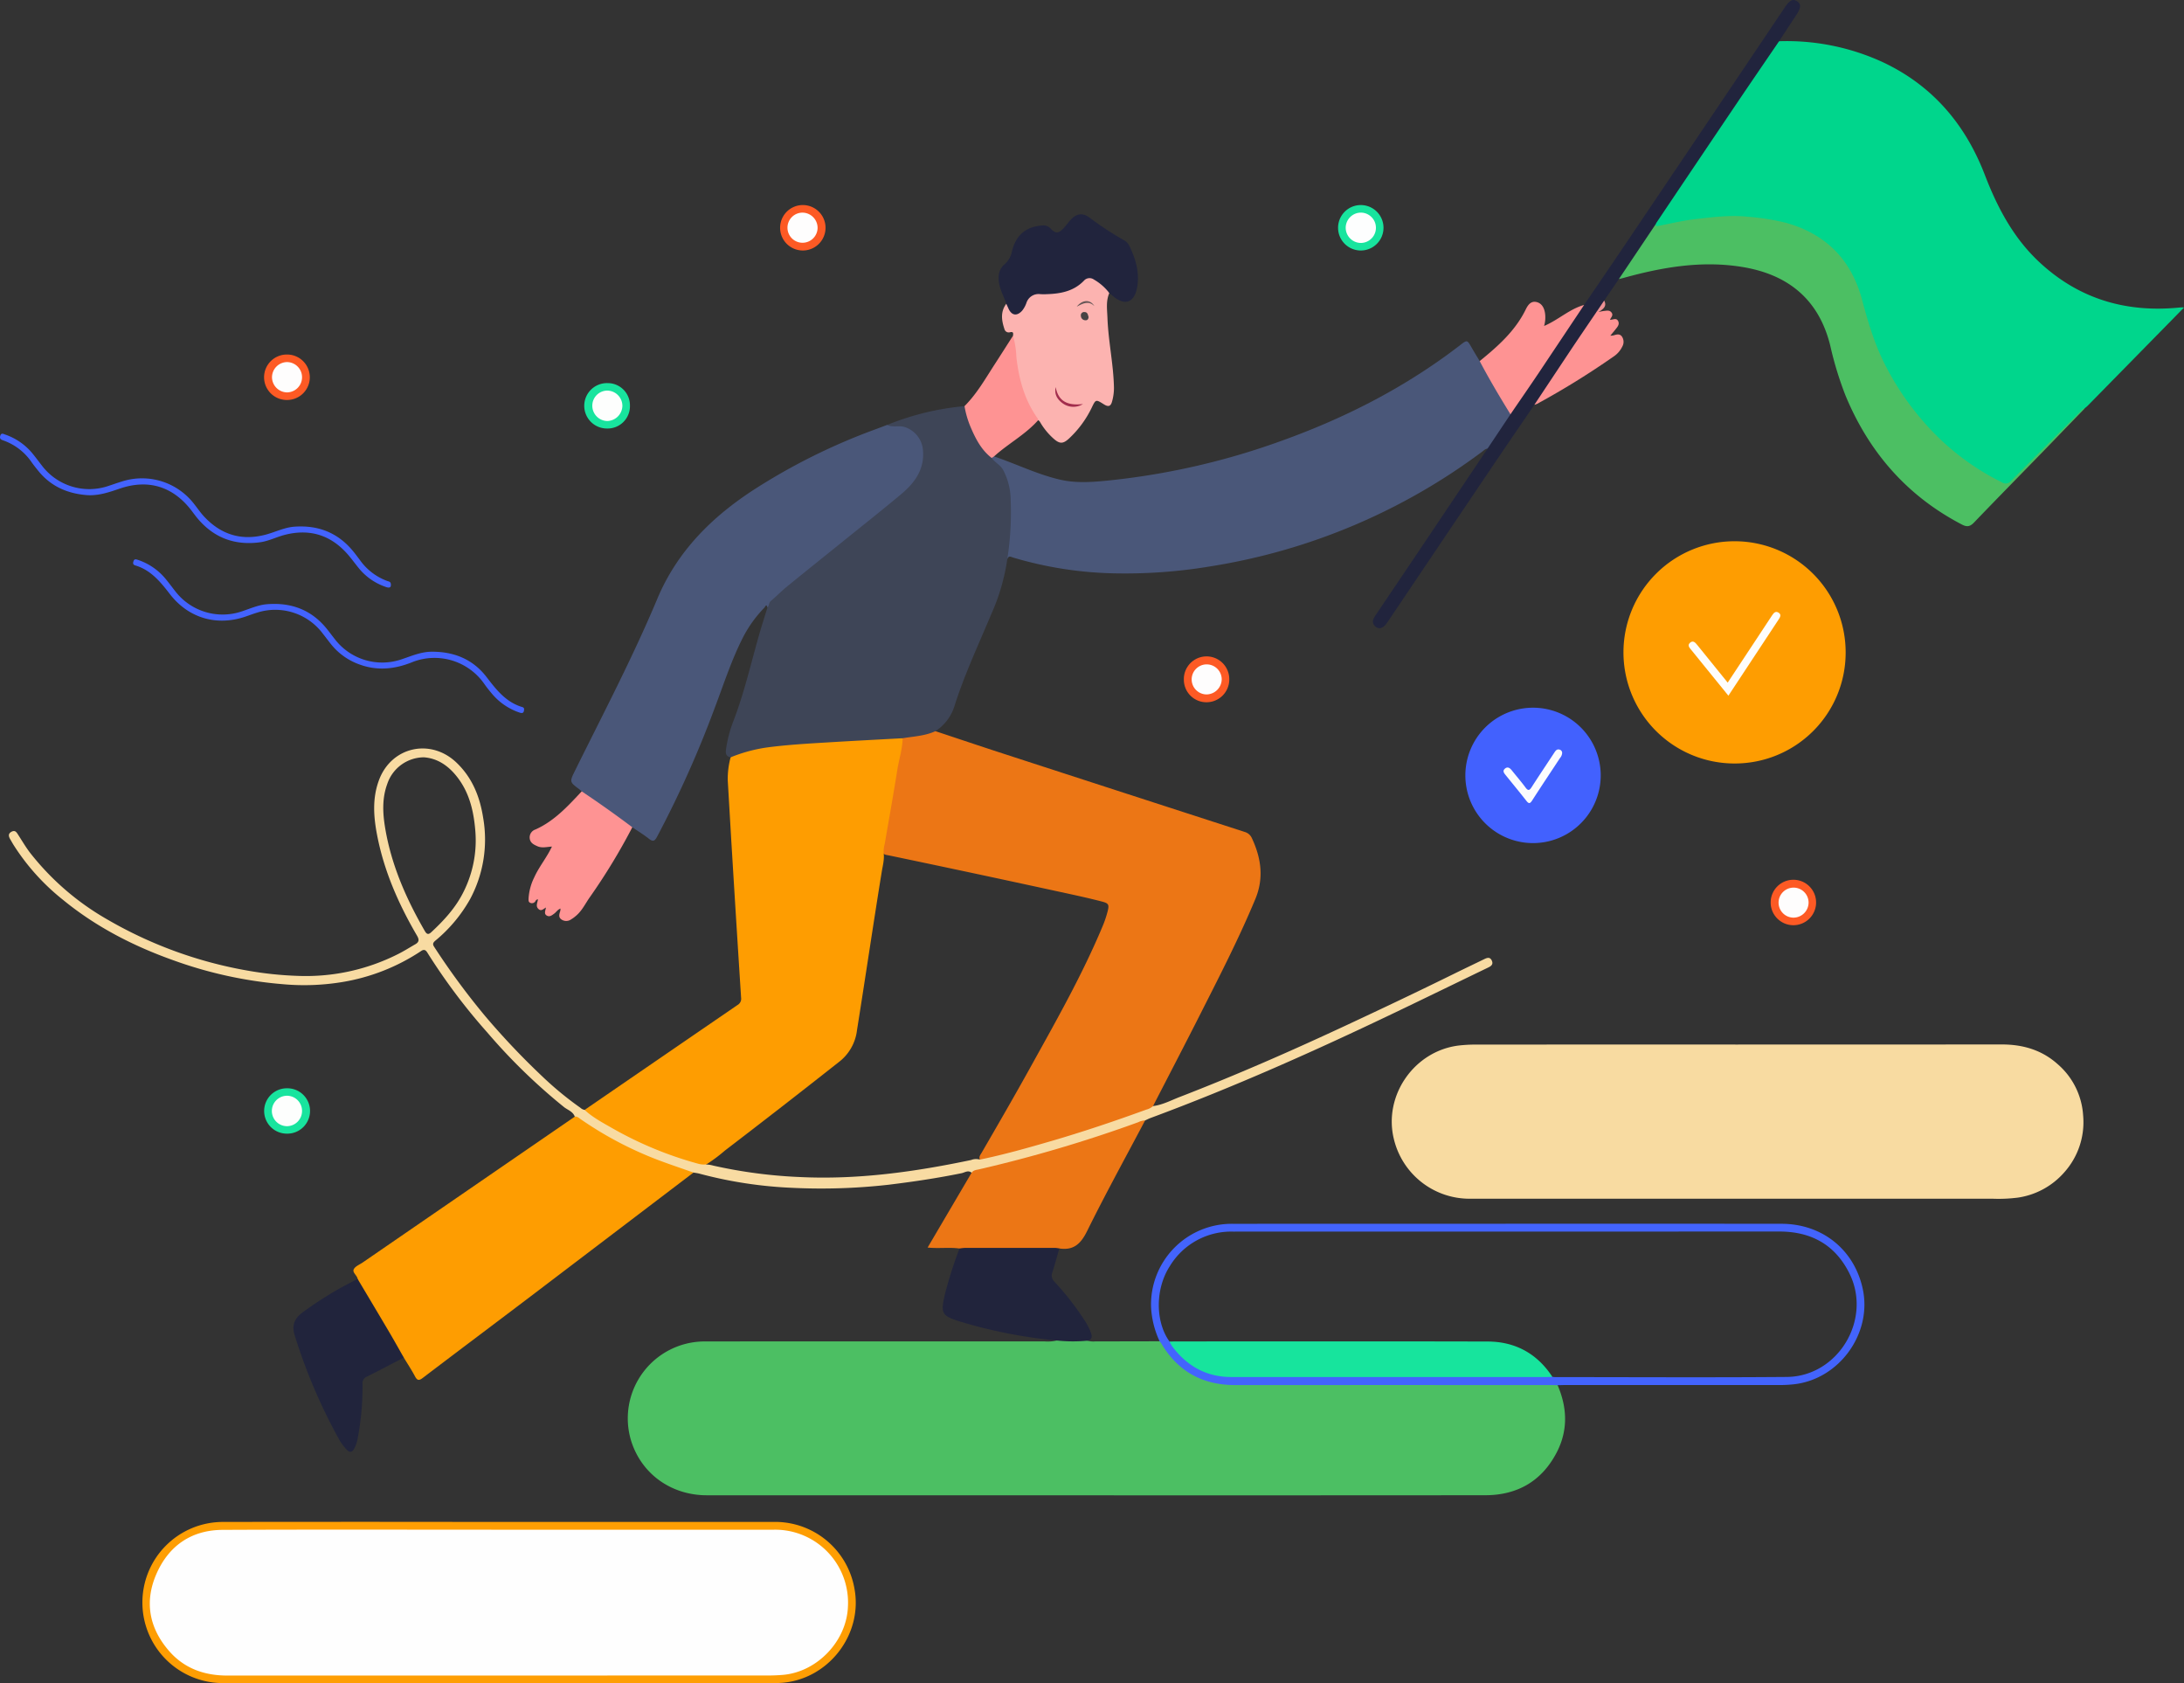 <svg id="Group_916" data-name="Group 916" xmlns="http://www.w3.org/2000/svg" xmlns:xlink="http://www.w3.org/1999/xlink" width="696.18" height="536.372" viewBox="0 0 696.18 536.372">
  <rect x="0" y="0" width="696.18" height="536.372" fill="#333333" stroke="none"/>
  <defs>
    <clipPath id="clip-path">
      <rect id="Rectangle_2291" data-name="Rectangle 2291" width="696.18" height="536.372" fill="none"/>
    </clipPath>
  </defs>
  <g id="Group_915" data-name="Group 915" clip-path="url(#clip-path)">
    <path id="Path_270" data-name="Path 270" d="M461.614,672.413a6.736,6.736,0,0,0,2.425.227q10.277-.018,20.556-.041c.98.081,1.3.91,1.743,1.573,5.285,7.9,12.714,11.81,22.188,11.814q49.748.025,99.5.021c1.161,0,2.417-.321,3.437.593,3.106,7.227,3.344,14.481-.346,21.523-4.774,9.109-12.561,13.533-22.771,13.541q-71.148.059-142.3.018-52.889,0-105.776-.006c-11.355-.005-20.76-6.759-24.1-17.224a24.519,24.519,0,0,1,23.217-31.8q54.307-.044,108.614-.012a12.629,12.629,0,0,0,3.758-.285c1-.81,2.16-.323,3.217-.291,2.212.065,4.464-.462,6.636.35" transform="translate(-114.947 -245.16)" fill="#4cbf63"/>
    <path id="Path_271" data-name="Path 271" d="M808.948,524.1q42.013,0,84.025-.024c6.695-.013,12.727,1.748,17.738,6.21a23.51,23.51,0,0,1,8.194,16.446,23.919,23.919,0,0,1-6.027,18.107,24.3,24.3,0,0,1-14.758,8.041,48.967,48.967,0,0,1-8.1.352q-83.174,0-166.348,0a24.791,24.791,0,0,1-24.508-19.121c-3.334-13.884,6.619-28.077,20.871-29.718a49.356,49.356,0,0,1,5.646-.284q41.634-.013,83.268-.006" transform="translate(-254.875 -191.226)" fill="#f8dba1"/>
    <path id="Path_272" data-name="Path 272" d="M870.124,20.677a73.221,73.221,0,0,1,33.052,6.668c15.818,7.43,26.321,19.774,32.524,35.892,3.98,10.344,9.036,19.981,17.214,27.665,12.527,11.771,27.5,16.285,44.467,14.673.314-.03.627-.065.942-.08.186-.008.374.018.879.048-1.405,1.436-2.658,2.72-3.914,4q-13.375,13.629-26.753,27.254c-.306.311-.66.575-.992.861q-6.261,6.291-12.553,12.551c-3.574,3.552-7,7.251-10.571,10.8a2.673,2.673,0,0,1-3.51.634,79.406,79.406,0,0,1-24.863-19.089A85.994,85.994,0,0,1,904.256,125.5a84.226,84.226,0,0,1-7.19-18.844c-1.147-4.6-2.485-9.115-5.021-13.184a32.435,32.435,0,0,0-18.888-14.224A59.389,59.389,0,0,0,853.544,76.9a104.682,104.682,0,0,0-19.624,2.667,19.059,19.059,0,0,1-2.042.389c-.666.083-1.3.092-1.416-.8a2.774,2.774,0,0,1,.65-1.541q12.324-18.373,24.71-36.706c3.788-5.581,7.46-11.241,11.28-16.8.853-1.242,1.384-2.849,3.021-3.431" transform="translate(-303.02 -7.538)" fill="#00d68c"/>
    <path id="Path_273" data-name="Path 273" d="M459.721,366.751c7.106,2.356,14.2,4.748,21.321,7.063q38.619,12.558,77.259,25.052a3.533,3.533,0,0,1,2.307,2c2.962,6.307,3.869,12.717,1.112,19.35-5.226,12.57-11.459,24.661-17.6,36.794-4.944,9.772-10.011,19.482-15.024,29.219-.241,1.039-1.141,1.261-1.963,1.566q-20.582,7.633-41.8,13.261c-3.047.8-6.1,1.606-9.172,2.29a2.975,2.975,0,0,1-2.206.08c-.523-.968.145-1.708.561-2.423,5.25-9.045,10.488-18.1,15.555-27.248,8.147-14.713,16.474-29.338,22.973-44.894a33.258,33.258,0,0,0,1.616-4.836c.49-1.984.233-2.426-1.778-2.951-5.064-1.324-10.189-2.386-15.3-3.5q-26.332-5.728-52.712-11.232c-.663-.138-1.4-.141-1.876-.767a3.153,3.153,0,0,1-.159-2.03c1.872-11.282,3.754-22.563,5.968-33.785a2.628,2.628,0,0,1,.255-.706,2.293,2.293,0,0,1,1.774-.883,29.848,29.848,0,0,0,7.83-1.523,1.016,1.016,0,0,1,1.057.1" transform="translate(-161.55 -133.748)" fill="#ec7615"/>
    <path id="Path_274" data-name="Path 274" d="M394.784,370.077c-.071,3.459-1.173,6.746-1.708,10.13-1.236,7.812-2.639,15.6-3.979,23.393a10.308,10.308,0,0,0-.378,2.963c.3,2.1-.287,4.128-.616,6.164-2.716,16.786-5.2,33.607-7.873,50.4a14.964,14.964,0,0,1-5.849,10.194Q356.347,487.546,338.1,501.5a50.233,50.233,0,0,1-6.382,4.7,5.9,5.9,0,0,1-3.333-.335,117.783,117.783,0,0,1-33.569-15.579c-.627-.432-1.541-.7-1.418-1.76q24.367-16.724,48.745-33.431a2.276,2.276,0,0,0,1.148-2.305q-1.479-22.984-2.88-45.974c-.478-7.788-.915-15.58-1.38-23.37a26.516,26.516,0,0,1,.911-7.277c.466-.868,1.375-1.061,2.178-1.381,4.8-1.915,9.872-2.491,14.953-2.995,7.327-.727,14.686-.965,22.028-1.459,4.393-.3,8.794-.433,13.185-.8a2.921,2.921,0,0,1,2.5.546" transform="translate(-107.052 -134.818)" fill="#fe9d01"/>
    <path id="Path_275" data-name="Path 275" d="M420.656,309.612c-7.868.434-15.738.833-23.6,1.312-6.607.4-13.216.768-19.785,1.648a49,49,0,0,0-11.454,3.128c-1.8-.349-1.587-1.686-1.409-2.95a40.983,40.983,0,0,1,2.4-8.892c3.87-10.111,6.046-20.725,9.235-31.038.5-1.619,1.012-3.235,1.519-4.852a3.733,3.733,0,0,1,1.42-3.085c4.5-4.143,9.367-7.837,14.1-11.7,8.922-7.294,18.018-14.374,26.867-21.757a24.527,24.527,0,0,0,4.958-5.667,12.5,12.5,0,0,0,1.521-9.284c-.643-3.538-3.794-5.754-7.76-5.911-.995-.039-2.284.617-2.938-.8a85.788,85.788,0,0,1,24.649-5.983c.688.408.7,1.142.871,1.8,1.482,5.637,3.875,10.764,8.312,14.741,4.629,3.037,5.771,7.776,6.051,12.807a129.218,129.218,0,0,1-.369,15.289,12.052,12.052,0,0,1-1.226,4.115,66.076,66.076,0,0,1-5.17,17.667c-4.005,9.559-8.405,18.954-11.578,28.85a14.75,14.75,0,0,1-6.169,8.311c-3.312,1.531-6.927,1.657-10.439,2.255" transform="translate(-132.923 -74.354)" fill="#3e4557"/>
    <path id="Path_276" data-name="Path 276" d="M502.7,240.668a96.605,96.605,0,0,0,1.08-18.73,20.975,20.975,0,0,0-2.353-9.579c-.887-1.7-2.664-2.444-3.71-3.926,0-.539.333-.575.746-.486,7.04,2.353,13.722,5.7,21.008,7.39,5.4,1.25,10.789.758,16.171.208a230.4,230.4,0,0,0,54.873-12.721c20.334-7.332,39.365-17.109,56.533-30.342,2.244-1.73,2.238-1.71,3.627.72.841,1.47,1.735,2.911,2.605,4.365a2,2,0,0,1,.8.771c3.082,5.365,6.318,10.643,9.242,16.1-.177,1.738-1.488,2.866-2.328,4.24-1.18,1.933-2.618,3.7-3.848,5.6-.332.514-.626,1.122-1.369,1.183s-1.226.61-1.773,1.017a195.728,195.728,0,0,1-86.3,36.463,165.205,165.205,0,0,1-31.229,2.259,120.955,120.955,0,0,1-31.807-4.991c-.744-.224-1.569-.795-1.97.458" transform="translate(-181.607 -62.493)" fill="#4a5779"/>
    <path id="Path_277" data-name="Path 277" d="M387.426,213.2c1.75.906,3.681.1,5.526.664a8.424,8.424,0,0,1,5.884,7.452c.513,6.18-2.718,10.421-7.041,14.034-6.344,5.3-12.838,10.427-19.273,15.621-5.7,4.6-11.433,9.174-17.11,13.809-1.748,1.428-3.32,3.069-5.054,4.515-.713.594-.556,1.506-1.094,2.114-.324-1.439-.8-.147-.963.018a39.224,39.224,0,0,0-6.739,9.3c-3.7,7.191-6.157,14.885-9.019,22.412a337.787,337.787,0,0,1-18.5,41.353c-.8,1.482-1.347,1.544-2.588.575-1.681-1.311-3.508-2.435-5.273-3.64-1.415-.152-2.269-1.271-3.341-1.988-4.009-2.682-7.87-5.578-11.81-8.359-.408-.288-.846-.553-.979-1.089-.233-.21-.45-.439-.7-.625-3.22-2.4-3.208-2.388-1.4-6.053,8.961-18.121,18.371-36.027,26.195-54.693,6.333-15.106,17.346-26.074,30.867-34.831a195.627,195.627,0,0,1,38.705-19.2c1.235-.457,2.466-.927,3.7-1.39" transform="translate(-104.624 -77.791)" fill="#4a5779"/>
    <path id="Path_278" data-name="Path 278" d="M850.189,342.4a35.413,35.413,0,1,1,35.427-35.258A35.329,35.329,0,0,1,850.189,342.4" transform="translate(-297.289 -99.091)" fill="#fe9d01"/>
    <path id="Path_279" data-name="Path 279" d="M178.741,611.913c-.17-1.178-1.8-2.061-1.231-3.141.5-.943,1.844-1.444,2.829-2.121q33.8-23.238,67.606-46.47c1.242-.654,2.032.318,2.866.88a116.883,116.883,0,0,0,23.5,12.363c3.055,1.171,6.118,2.317,9.275,3.207.81.229,1.95.14,2.194,1.363q-25.646,19.5-51.3,38.991c-11.644,8.83-23.339,17.591-34.971,26.435-1.2.914-1.769.891-2.493-.475-1.088-2.051-2.375-4-3.577-5.987-1.648-1.279-2.317-3.239-3.313-4.942-3.518-6.016-7.086-12-10.566-18.042a3.637,3.637,0,0,1-.826-2.06" transform="translate(-64.726 -204.32)" fill="#fe9d01"/>
    <path id="Path_280" data-name="Path 280" d="M824.135,111.055c.074.624.391.58.927.476,3.99-.777,7.966-1.724,12-2.183,5.461-.622,10.913-1.318,16.485-.722a73.448,73.448,0,0,1,12.216,1.947c12.706,3.578,20.785,11.78,24.182,24.48,1.869,6.989,3.912,13.9,7.167,20.384a87.572,87.572,0,0,0,12.346,18.4,79.709,79.709,0,0,0,24.989,19.379,2.239,2.239,0,0,0,3.087-.478q10.767-10.89,21.649-21.666c.525-.523.938-1.209,1.739-1.4-4.194,4.354-8.371,8.724-12.585,13.059-7.557,7.774-15.168,15.5-22.676,23.318-1.257,1.31-2.226,1.524-3.851.679-17.469-9.087-29.581-22.981-37.1-41.036a110.4,110.4,0,0,1-4.908-16.055c-3.608-14.575-13.293-22.535-27.8-24.967-13.042-2.187-25.726.02-38.272,3.5-.422.117-.854.2-1.282.3-.406-.718.161-1.191.478-1.679,3.28-5.055,6.727-10,10.109-14.986.25-.369.4-.994,1.1-.749" transform="translate(-296.396 -39.553)" fill="#4cbf63"/>
    <path id="Path_281" data-name="Path 281" d="M477.156,443.139c-.565-1.207-1.461-.908-2.388-.457-3.341,1.626-6.694,3.22-10.028,4.865-11.292,5.564-22.674,10.956-34.08,16.278-17.453,8.136-35.078,15.872-53.039,22.813-2.769,1.073-5.43,2.509-8.441,2.877a4.939,4.939,0,0,1-2.14,1.124c-10.048,3.665-20.184,7.075-30.454,10.067-7.482,2.172-14.982,4.293-22.623,5.869a4.228,4.228,0,0,0-2.769.127c-17.987,3.773-36.068,6.313-54.538,5.43a155.347,155.347,0,0,1-27.678-3.646,9.271,9.271,0,0,0-2.794-.349,6.359,6.359,0,0,1-2.039-.26A117.85,117.85,0,0,1,196.9,496.622c-3.087-1.772-6.275-3.43-8.923-5.888a2.593,2.593,0,0,1-1.327-.667,106.02,106.02,0,0,1-11.947-9.806,239.362,239.362,0,0,1-18.33-19.314,229.86,229.86,0,0,1-16.335-22.159c-.54-.826-.464-1.277.368-1.994a46.867,46.867,0,0,0,11.083-13.249,40.184,40.184,0,0,0,4.173-25.779c-1.035-6.707-3.4-12.8-8.5-17.682-8.25-7.9-20.794-5.106-24.744,5.6-2.134,5.78-1.715,11.623-.584,17.466,2.21,11.5,6.872,22.051,12.747,32.1.762,1.315.591,2.039-.61,2.725-1.855,1.061-3.665,2.217-5.583,3.163a65.074,65.074,0,0,1-31.864,6.885,112.781,112.781,0,0,1-16.1-1.7,135.2,135.2,0,0,1-44.592-16.278,84.4,84.4,0,0,1-24.579-21.2c-1.378-1.791-2.528-3.76-3.754-5.659-.527-.813-.984-1.747-2.191-1.1-1.258.673-.883,1.62-.324,2.56.318.54.622,1.092.953,1.626a70.715,70.715,0,0,0,15.713,17.472c10.479,8.6,22.369,14.716,35.09,19.257a134.689,134.689,0,0,0,35.039,7.672,74.717,74.717,0,0,0,18.977-.686,64.18,64.18,0,0,0,25.1-9.876c.9-.61,1.448-.387,1.982.476a190.276,190.276,0,0,0,19.117,25.468,185.136,185.136,0,0,0,24.471,23.792c1.181.927,2.852,1.4,3.423,3.042.851-.114,1.4.476,2.013.9A115.471,115.471,0,0,0,211,506.549c3.862,1.473,7.793,2.775,11.693,4.16.61.108,1.238.171,1.842.33a136.3,136.3,0,0,0,29.508,4.522,191.824,191.824,0,0,0,30.9-.984c7.787-.953,15.522-2.1,23.207-3.671,1-.2,2.1-1.08,3.188-.146.8.133,1.461-.337,2.185-.5a446.759,446.759,0,0,0,48.815-14.277,14.9,14.9,0,0,0,4.306-1.893c.572-.254,1.131-.553,1.715-.768,26.573-9.844,52.416-21.384,77.961-33.617,9.94-4.757,19.841-9.59,29.768-14.379.978-.47,1.594-1.061,1.067-2.185m-340.087-9.374c-5.926-10.245-10.657-20.972-12.639-32.715-.8-4.719-1.073-9.5.635-14.157a12.4,12.4,0,0,1,11.667-8.523c4.643.324,8.257,3.01,11.07,6.859,3.531,4.821,4.808,10.41,5.316,16.259a36.544,36.544,0,0,1-3.792,19.879c-2.49,4.986-6.186,8.987-10.225,12.74-.889.826-1.429.7-2.032-.343" transform="translate(-1.629 -137.033)" fill="#f8dba2"/>
    <path id="Path_282" data-name="Path 282" d="M479.59,578.851c.55-.833,1.489-.882,2.317-1.067a434.315,434.315,0,0,0,50.816-15.036,5.03,5.03,0,0,1,2.173-.564c-6.2,11.731-12.61,23.36-18.483,35.252-2.006,4.062-4.3,6.239-8.859,5.547a5.477,5.477,0,0,1-2.415.286c-9.188.013-18.376-.018-27.564.017a3.086,3.086,0,0,1-1.832-.289c-3.3-.447-6.64.062-10.175-.3l14.022-23.844" transform="translate(-169.877 -205.127)" fill="#ec7615"/>
    <path id="Path_283" data-name="Path 283" d="M757.046,398.245a21.572,21.572,0,0,1-.024-43.144,21.572,21.572,0,1,1,.024,43.144" transform="translate(-268.358 -129.57)" fill="#4261fe"/>
    <path id="Path_284" data-name="Path 284" d="M804.584,634.873c-2.655-12.531-12.887-20.819-25.888-20.832q-46.176-.048-92.353-.013-41.26,0-82.515.019a25.742,25.742,0,0,0-26.122,26.51,29.219,29.219,0,0,0,2.731,10.924,5.182,5.182,0,0,1,.47.591c5.284,8.974,13.172,13.363,23.557,13.363q50.2-.01,100.387,0c.819,0,1.632.032,2.452.051.819-.025,1.639-.063,2.458-.063q34.258,0,68.51,0a38.472,38.472,0,0,0,4.522-.26c14.347-1.683,24.782-16.17,21.791-30.289m-24.23,27.971c-24.592.2-49.184.051-73.776.051-.311,0-.629-.057-.94-.083a5.194,5.194,0,0,1-1.709-1.467c-5.075-6.345-11.775-9.279-19.8-9.279q-48.5-.038-97.008-.019a6.538,6.538,0,0,1-3.512-.464c-4.6-6.332-4.6-16.894.127-24.122a22.87,22.87,0,0,1,20.178-10.93q7.85-.019,15.7-.006,79.168,0,158.341-.019c10.187-.006,17.809,4.211,22.35,13.318,7.329,14.684-3.595,32.88-19.949,33.02" transform="translate(-210.791 -224.043)" fill="#4364fd"/>
    <path id="Path_285" data-name="Path 285" d="M185.174,815q-43.81,0-87.62-.008a25.678,25.678,0,1,1-.427-51.353q37.943-.057,75.887-.011,49.96,0,99.921,0a25.668,25.668,0,0,1,25.488,21.053c2.922,14.931-8.516,29.518-23.738,30.265-1.007.05-2.018.048-3.026.048q-43.242,0-86.485,0" transform="translate(-26.095 -278.629)" fill="#fe9e03"/>
    <path id="Path_286" data-name="Path 286" d="M506.41,157.657c.107-.749.179-1.389-.978-1.1a1.409,1.409,0,0,1-1.757-1.051c-.924-2.756-1.308-5.483.6-8.035.8.074.9.78,1.185,1.311.95,1.759,2.19,1.923,3.518.443a9.941,9.941,0,0,0,1.5-2.606,4.2,4.2,0,0,1,4.342-2.671,29.59,29.59,0,0,0,6.57-.457,15.178,15.178,0,0,0,7.051-3.4c1.854-1.54,2.761-1.633,4.741-.311,1.63,1.087,3.447,2.09,3.933,4.267-1.128,2.584-.693,5.273-.594,7.956.275,7.469,1.937,14.807,2.072,22.286a15.838,15.838,0,0,1-.589,4.274c-.421,1.618-1.188,1.857-2.608.963-2.591-1.63-2.6-1.634-3.9,1.082a32.984,32.984,0,0,1-7.1,9.685c-2,1.9-3.109,1.931-5.17.05a21.543,21.543,0,0,1-3.959-4.782c-.23-.38-.4-.784-.842-.976-1.857-1.618-2.838-3.814-3.855-5.964-2.408-5.088-3.181-10.581-3.889-16.088a17.89,17.89,0,0,1-.264-4.879" transform="translate(-183.503 -50.668)" fill="#fcb3b0"/>
    <path id="Path_287" data-name="Path 287" d="M779.164,71.5,767.477,88.915l-4.691,6.854c-.237,1.63-1.644,2.6-2.271,4.008-6.032,9.346-12.441,18.441-18.578,27.715a6.968,6.968,0,0,1-1.413,1.5c-4.29,6.293-8.605,12.569-12.865,18.883q-17.068,25.3-34.1,50.618c-1.232,1.828-2.685,2.215-3.844,1.023-1.137-1.17-.609-2.271.149-3.393q7.933-11.742,15.839-23.5,9.957-14.82,19.893-29.656l7.314-10.946a3.188,3.188,0,0,1,.64-1.55c6.979-10.477,14.107-20.853,21.05-31.354a9.145,9.145,0,0,1,1.782-1.938c4.634-6.819,9.291-13.624,13.9-20.461Q795.352,39.517,820.4,2.3c1.524-2.263,2.527-2.752,3.837-1.917,1.378.878,1.3,2.11-.216,4.4-1.841,2.777-3.661,5.569-5.49,8.354-4.462,6.547-8.948,13.079-13.382,19.646Q792.311,51.8,779.524,70.845c-.138.206-.241.438-.361.657" transform="translate(-251.425 0)" fill="#21243d"/>
    <path id="Path_288" data-name="Path 288" d="M478.511,626.334a14.683,14.683,0,0,1,1.674-.188q14.426-.017,28.85,0a9.346,9.346,0,0,1,1.286.175c-.729,2.534-1.391,5.089-2.218,7.59a2.676,2.676,0,0,0,.65,3,88.9,88.9,0,0,1,10.122,13.117,18.8,18.8,0,0,1,1.594,3.4c.369,1.045.213,2.023-1.157,2.286a48.776,48.776,0,0,1-9.856-.059,157.983,157.983,0,0,1-30.837-6.053c-5.818-1.832-6.168-2.573-4.8-8.568a131.631,131.631,0,0,1,4.688-14.7" transform="translate(-172.645 -228.466)" fill="#21243c"/>
    <path id="Path_289" data-name="Path 289" d="M167.756,641.759c3.343,5.618,6.7,11.227,10.022,16.858,1.6,2.707,3.124,5.456,4.683,8.187-3.908,2.027-7.8,4.088-11.735,6.06a2.243,2.243,0,0,0-1.426,2.307,88.082,88.082,0,0,1-1.593,17.64,10.058,10.058,0,0,1-1.157,3.179c-.589.969-1.315,1.105-2.152.3a16.184,16.184,0,0,1-2.777-3.8,175.433,175.433,0,0,1-13.93-32.748c-.994-3.113-.151-5.289,2.343-7.222a114.233,114.233,0,0,1,17.721-10.761" transform="translate(-53.742 -234.166)" fill="#21243c"/>
    <path id="Path_290" data-name="Path 290" d="M536.486,132.628a16.6,16.6,0,0,0-4.93-4.314,2.378,2.378,0,0,0-3.111.327c-3.2,3.361-7.328,4.188-11.709,4.342a19.41,19.41,0,0,1-2.267,0,4.059,4.059,0,0,0-4.409,2.8,8.31,8.31,0,0,1-1.359,2.468c-1.661,1.832-3.362,1.568-4.362-.692-.225-.508-.463-1.01-.694-1.515-.658-2.034-1.732-3.917-2.183-6.027-.546-2.548-.379-4.892,1.815-6.709a7.257,7.257,0,0,0,2.194-4.084c1.317-5.2,4.626-7.878,9.933-8.14a3.058,3.058,0,0,1,2.476,1.107c1.433,1.471,2.347,1.477,3.82,0,.843-.843,1.52-1.848,2.317-2.741,1.923-2.156,3.876-2.532,6.172-.856a97.435,97.435,0,0,0,10.725,7.057,4.353,4.353,0,0,1,1.9,1.811c2.069,4.263,3.432,8.718,2.511,13.5-.932,4.832-3.942,5.8-7.693,2.626-.38-.322-.762-.641-1.143-.962" transform="translate(-182.878 -39.244)" fill="#21243d"/>
    <path id="Path_291" data-name="Path 291" d="M282.223,397.084q8.225,5.491,16.129,11.437a194.622,194.622,0,0,1-13.511,22.239c-1.422,1.989-2.452,4.274-4.355,5.9a10.974,10.974,0,0,1-1.658,1.226,2.664,2.664,0,0,1-3.189-.07c-.905-.732-.534-1.7-.26-2.61a4.414,4.414,0,0,0,.079-.781c-.91.326-1.313,1.1-1.959,1.581-.719.532-1.468,1.182-2.382.674-1.033-.574-.448-1.54-.3-2.583-.771.408-1.438,1.254-2.3.54-1.11-.922-.374-2.079-.239-3.152a.92.92,0,0,0-.795.563,1.284,1.284,0,0,1-1.638.564c-.671-.257-.58-.883-.562-1.455a17.511,17.511,0,0,1,1.812-6.684c1.529-3.394,3.972-6.26,5.635-9.8-1.613.094-3.128.556-4.613-.1-1.191-.523-2.314-1.059-2.478-2.541a2.665,2.665,0,0,1,1.831-2.805c6.044-2.7,10.361-7.467,14.754-12.153" transform="translate(-96.791 -144.889)" fill="#fe9393"/>
    <path id="Path_292" data-name="Path 292" d="M775.937,152.434q-7.217,10.812-14.441,21.62c-2.977,4.429-6.018,8.816-9.031,13.222-3.435-5.555-6.77-11.169-9.814-16.949,5.778-4.7,11.331-9.6,14.688-16.474.637-1.306,1.561-2.689,3.259-2.379,1.82.333,2.615,1.867,2.878,3.58a9.764,9.764,0,0,1-.291,4.081c4.545-1.936,8.088-5.4,12.751-6.7" transform="translate(-270.98 -55.254)" fill="#fe9393"/>
    <path id="Path_293" data-name="Path 293" d="M499.541,168.455a28.011,28.011,0,0,1,1.076,6.76c.791,7.085,2.6,13.749,6.805,19.625a1.541,1.541,0,0,1,.127.547c-3.744,4.21-8.667,6.977-12.933,10.549-.382.32-.751.657-1.128.986l-.747.486c-3.359-2.6-5.188-6.239-6.784-10.017a29.558,29.558,0,0,1-1.874-6.5c3.864-3.853,6.542-8.564,9.472-13.092,2.008-3.1,3.99-6.225,5.985-9.339" transform="translate(-176.633 -61.466)" fill="#fe9393"/>
    <path id="Path_294" data-name="Path 294" d="M770.091,185.873q5.823-8.769,11.652-17.535c2.684-4.014,5.411-8,8.119-12a.506.506,0,0,1,.746-.036,13.443,13.443,0,0,1,1.657-.329c.854-.067,1.8-.364,2.441.525s-.193,1.505-.5,2.274c.873.085,1.938-.718,2.546.343s-.142,1.907-.776,2.7c-.5.626-1.016,1.24-1.668,2.033a5.875,5.875,0,0,0,.93-.074c.977-.274,2.013-.678,2.762.348a3.028,3.028,0,0,1,.1,3.23,7.956,7.956,0,0,1-2.86,3.218,257.764,257.764,0,0,1-24.266,15,5.72,5.72,0,0,1-.885.3" transform="translate(-280.992 -56.876)" fill="#fe9393"/>
    <path id="Path_295" data-name="Path 295" d="M124.578,266.059c-.045.6-.591.755-1.515.424a18.944,18.944,0,0,1-8.375-5.62c-1.536-1.834-2.9-3.821-4.542-5.556-5.322-5.637-11.835-7.358-19.3-5.467-2.682.679-5.193,2.009-7.953,2.381-7.893,1.064-14.544-1.307-19.76-7.411-.736-.861-1.4-1.785-2.089-2.686-5.877-7.7-13.8-10.128-22.937-6.984-3.468,1.193-6.918,2.361-10.68,2.032-6.117-.534-11.311-2.859-15.228-7.711-.713-.882-1.423-1.768-2.083-2.69a18.221,18.221,0,0,0-9.129-7.024c-.824-.275-1.17-.64-.889-1.5.321-.979,1-.543,1.538-.356A19.4,19.4,0,0,1,10.5,224.1c.951,1.174,1.849,2.392,2.781,3.583a18.953,18.953,0,0,0,21.471,6.52c1.318-.428,2.623-.9,3.947-1.3a20.957,20.957,0,0,1,23.2,7.145c1.063,1.327,2.015,2.754,3.171,3.992,5.484,5.869,12.127,7.835,19.908,5.672,2.965-.825,5.773-2.239,8.9-2.46,7.317-.518,13.52,1.761,18.34,7.411.9,1.054,1.72,2.175,2.556,3.28a18.4,18.4,0,0,0,8.749,6.643c.5.171,1.2.182,1.059,1.472" transform="translate(0 -79.411)" fill="#4363fe"/>
    <path id="Path_296" data-name="Path 296" d="M191.433,328.6c-.061.861-.365,1.261-1.444.885a19.635,19.635,0,0,1-8.789-6c-.889-1.062-1.768-2.142-2.55-3.284a19.335,19.335,0,0,0-22.676-6.854c-5.546,2.28-11.164,2.936-16.951.828a20.336,20.336,0,0,1-9.127-6.481c-.906-1.131-1.771-2.3-2.666-3.435a18.957,18.957,0,0,0-20.791-6.649c-1.329.391-2.622.9-3.938,1.337-9.115,3.049-18.058.427-23.974-7.227-3.006-3.888-6.041-7.633-10.993-9.118-.737-.221-.817-.634-.622-1.279.221-.727.607-.768,1.283-.546A19.425,19.425,0,0,1,77.27,287c1,1.214,1.934,2.487,2.908,3.726a19.065,19.065,0,0,0,21.5,6.44c2.569-.856,5.083-1.989,7.8-2.208,7.586-.613,14.044,1.689,18.959,7.7.957,1.171,1.847,2.4,2.791,3.576a19.019,19.019,0,0,0,21.242,6.252c3.1-1.041,6.157-2.374,9.487-2.393,7.075-.043,13.138,2.355,17.524,8.072,3.1,4.044,6.18,8.006,11.345,9.557.386.116.7.308.606.875" transform="translate(-24.382 -102.406)" fill="#4363fe"/>
    <path id="Path_297" data-name="Path 297" d="M903.17,448.653a7.24,7.24,0,1,1-7.214-7.218,7.235,7.235,0,0,1,7.214,7.218" transform="translate(-324.267 -161.072)" fill="#fd5a24"/>
    <path id="Path_298" data-name="Path 298" d="M594.174,336.794a7.239,7.239,0,1,1,14.476-.159A7.261,7.261,0,0,1,601.376,344a7.187,7.187,0,0,1-7.2-7.211" transform="translate(-216.803 -120.206)" fill="#fd5a24"/>
    <path id="Path_299" data-name="Path 299" d="M678.812,117.372a7.24,7.24,0,0,1,.041-14.481,7.24,7.24,0,1,1-.041,14.481" transform="translate(-245.062 -37.543)" fill="#18e49e"/>
    <path id="Path_300" data-name="Path 300" d="M139.816,177.889a7.242,7.242,0,1,1,.153,14.484,7.243,7.243,0,1,1-.153-14.484" transform="translate(-48.378 -64.908)" fill="#fd5a24"/>
    <path id="Path_301" data-name="Path 301" d="M139.9,560.519a7.228,7.228,0,1,1-.019-14.455,7.228,7.228,0,1,1,.019,14.455" transform="translate(-48.376 -199.249)" fill="#18e49e"/>
    <path id="Path_302" data-name="Path 302" d="M307.83,199.43a7.119,7.119,0,0,1-7.3,7.271,7.233,7.233,0,1,1,.134-14.464,7.072,7.072,0,0,1,7.165,7.193" transform="translate(-107.027 -70.144)" fill="#18e49e"/>
    <path id="Path_303" data-name="Path 303" d="M398.649,117.371a7.241,7.241,0,0,1,.006-14.481,7.241,7.241,0,1,1-.006,14.481" transform="translate(-142.826 -37.543)" fill="#fd5a24"/>
    <path id="Path_304" data-name="Path 304" d="M801.967,154.45l-.746.036,2.492-3.7c.991,1.97-.458,2.778-1.745,3.662" transform="translate(-292.351 -55.02)" fill="#ee9294"/>
    <path id="Path_305" data-name="Path 305" d="M859.969,329.566c3.024-4.577,5.932-8.976,8.838-13.376,1.768-2.677,3.543-5.35,5.3-8.037.525-.805,1.142-1.516,2.125-.855.911.613.46,1.412-.019,2.138-5.3,8.032-10.6,16.067-16.021,24.3-2.418-2.978-4.746-5.845-7.074-8.713q-2.379-2.93-4.753-5.865c-.548-.68-1.339-1.442-.427-2.273.994-.906,1.712-.069,2.327.69,3.169,3.908,6.333,7.823,9.709,12" transform="translate(-309.243 -112.032)" fill="#fefdfc"/>
    <path id="Path_306" data-name="Path 306" d="M773.3,377.248a2.713,2.713,0,0,1-.676,1.526c-2.967,4.52-5.981,9.009-8.9,13.559-.738,1.15-1.147.936-1.86.029-2.136-2.718-4.338-5.386-6.509-8.077-.519-.644-1.169-1.364-.3-2.116.889-.767,1.606-.215,2.216.549,1.452,1.817,2.98,3.577,4.359,5.449.854,1.16,1.292.914,1.97-.141,2.38-3.7,4.833-7.356,7.25-11.034.4-.61.824-1.149,1.665-.894a1.076,1.076,0,0,1,.783,1.151" transform="translate(-275.35 -137.207)" fill="#fcfcfe"/>
    <path id="Path_307" data-name="Path 307" d="M587.005,673.126c.629-.02,1.259-.058,1.889-.058,33.168,0,66.336-.054,99.5.032,8.8.023,15.764,3.826,20.636,11.252-.567.021-1.133.06-1.7.06q-50.329,0-100.659,0c-7.974,0-14.142-3.526-18.857-9.8a11.444,11.444,0,0,1-.812-1.484" transform="translate(-214.187 -245.583)" fill="#17e49d"/>
    <path id="Path_308" data-name="Path 308" d="M186.6,767.537q43.716,0,87.435,0a23.233,23.233,0,0,1,23.693,24.436c-.379,11.066-9.844,20.975-20.892,21.84-1.569.123-3.147.182-4.721.182q-86.111.013-172.221.021c-7.324,0-13.7-2.249-18.551-7.816-6.377-7.317-7.939-15.732-4.025-24.629,3.955-8.994,11.183-13.938,21.09-13.985,29.4-.14,58.794-.05,88.192-.051" transform="translate(-27.434 -280.05)" fill="#fefefe"/>
    <path id="Path_309" data-name="Path 309" d="M529.779,194.24c.862,4.715,4.02,5.945,8.7,5.388a5.778,5.778,0,0,1-6.523-.253c-1.69-1.249-2.689-2.861-2.18-5.136" transform="translate(-193.258 -70.875)" fill="#a22d4d"/>
    <path id="Path_310" data-name="Path 310" d="M544.944,158.144c-.039.619-.319,1.105-1.009,1.05a1.435,1.435,0,0,1-1.449-1.432,1.026,1.026,0,0,1,1.129-1.185c1.029,0,1.092.845,1.329,1.567" transform="translate(-197.943 -57.132)" fill="#474344"/>
    <path id="Path_311" data-name="Path 311" d="M546.022,152.687c-1.775-1.821-3.56-.937-5.633.184,1.861-2.359,4.406-2.344,5.633-.184" transform="translate(-197.178 -55.128)" fill="#665757"/>
    <path id="Path_312" data-name="Path 312" d="M897.35,454.947a4.784,4.784,0,1,1,4.805-4.822,4.842,4.842,0,0,1-4.805,4.822" transform="translate(-325.642 -162.511)" fill="#fefdfd"/>
    <path id="Path_313" data-name="Path 313" d="M602.812,342.94a4.789,4.789,0,1,1,4.8-4.843,4.909,4.909,0,0,1-4.8,4.843" transform="translate(-218.173 -121.638)" fill="#fefdfd"/>
    <path id="Path_314" data-name="Path 314" d="M675.4,111.53a4.865,4.865,0,0,1,4.79-4.847,4.832,4.832,0,1,1,.031,9.665,4.863,4.863,0,0,1-4.821-4.817" transform="translate(-246.44 -38.927)" fill="#fdfefe"/>
    <path id="Path_315" data-name="Path 315" d="M136.517,186.484a4.857,4.857,0,0,1,4.839-4.8,4.83,4.83,0,0,1-.058,9.659,4.874,4.874,0,0,1-4.781-4.864" transform="translate(-49.813 -66.295)" fill="#fefdfd"/>
    <path id="Path_316" data-name="Path 316" d="M146.091,554.745a4.833,4.833,0,0,1-4.855,4.763,4.85,4.85,0,0,1,.177-9.7,4.813,4.813,0,0,1,4.678,4.934" transform="translate(-49.814 -200.616)" fill="#fdfefd"/>
    <path id="Path_317" data-name="Path 317" d="M306.865,200.861a4.937,4.937,0,0,1-4.849,4.822,4.878,4.878,0,0,1-4.74-4.892,4.8,4.8,0,0,1,4.813-4.8,4.878,4.878,0,0,1,4.776,4.865" transform="translate(-108.471 -71.515)" fill="#fdfefd"/>
    <path id="Path_318" data-name="Path 318" d="M404.833,111.488a4.8,4.8,0,1,1-4.829-4.8,4.864,4.864,0,0,1,4.829,4.8" transform="translate(-144.215 -38.927)" fill="#fefdfd"/>
  </g>
</svg>
